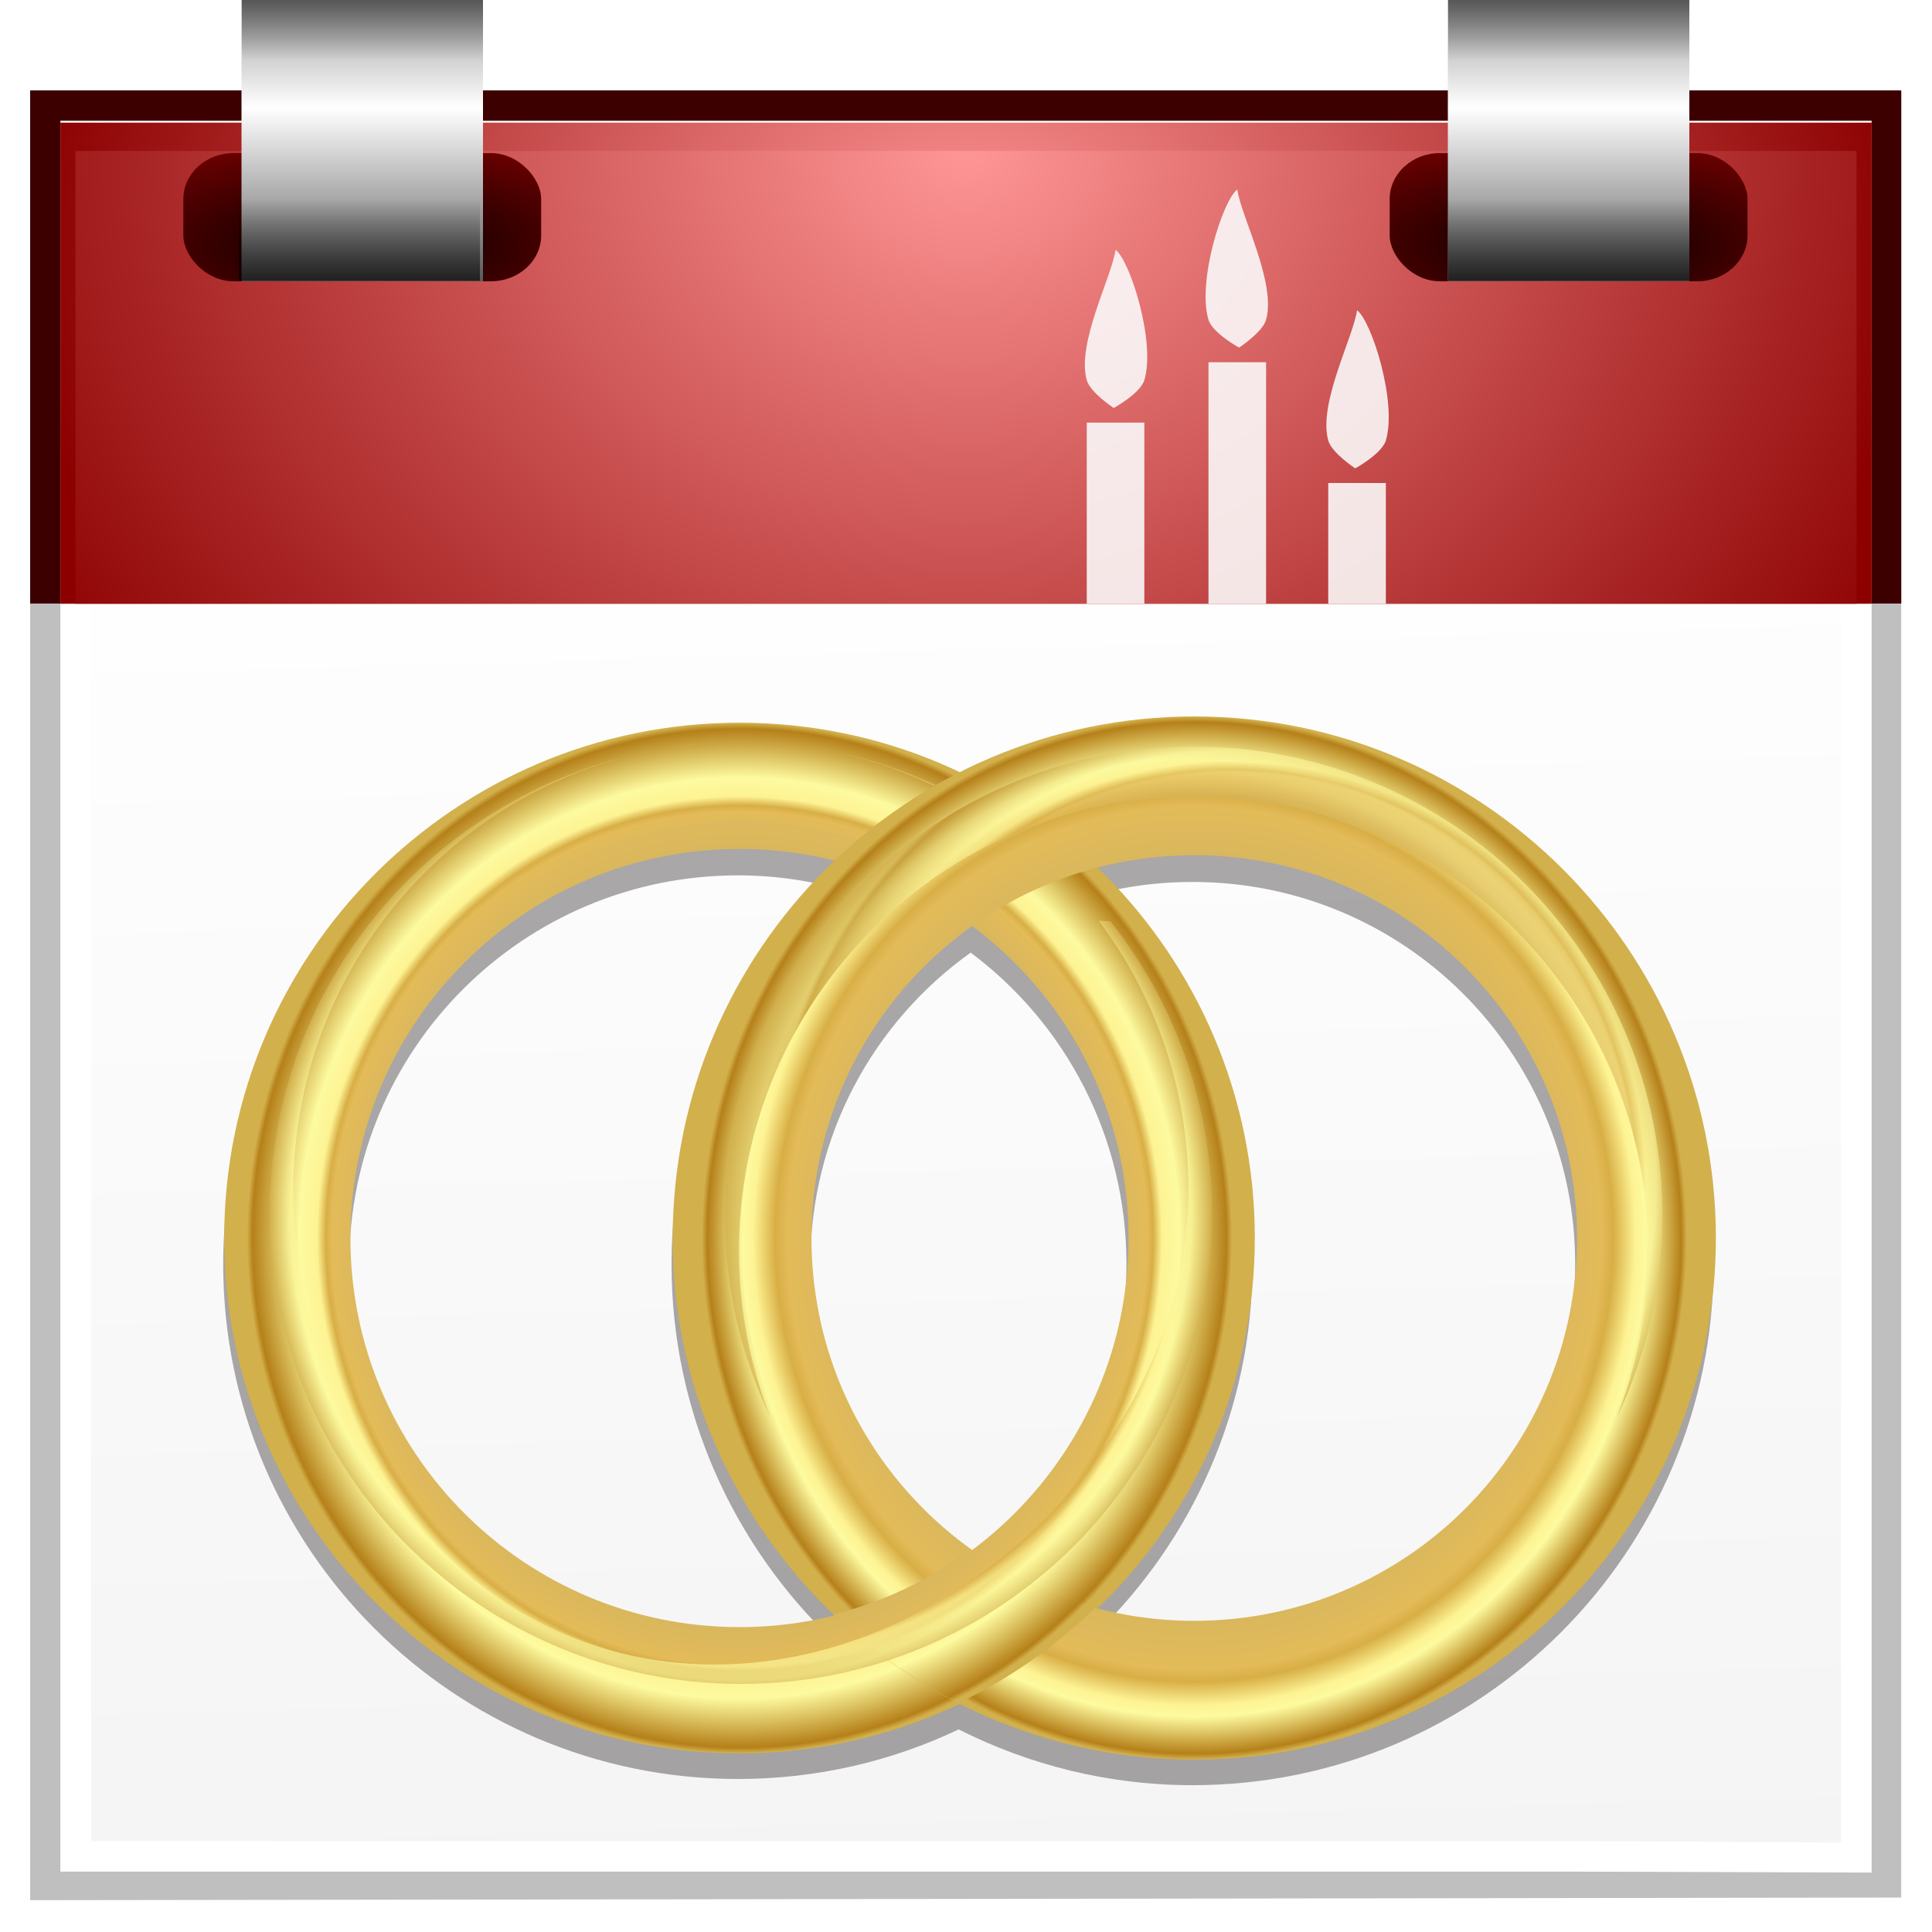 <?xml version="1.0" encoding="UTF-8" standalone="no"?>
<!-- Created with Inkscape (http://www.inkscape.org/) -->

<svg
   xmlns:dc="http://purl.org/dc/elements/1.1/"
   xmlns:cc="http://creativecommons.org/ns#"
   xmlns:rdf="http://www.w3.org/1999/02/22-rdf-syntax-ns#"
   xmlns:svg="http://www.w3.org/2000/svg"
   xmlns="http://www.w3.org/2000/svg"
   xmlns:xlink="http://www.w3.org/1999/xlink"
   xmlns:sodipodi="http://sodipodi.sourceforge.net/DTD/sodipodi-0.dtd"
   xmlns:inkscape="http://www.inkscape.org/namespaces/inkscape"
   width="128"
   height="128"
   id="svg2"
   sodipodi:version="0.32"
   inkscape:version="0.46+devel"
   version="1.0"
   sodipodi:docname="view-calendar-anniversary.svgz"
   inkscape:output_extension="org.inkscape.output.svgz.inkscape"
   inkscape:export-filename="/home/pinheiro/pics/oxygen-icons/scalable/actions/small/32x32/view-calendar-anniversary.png"
   inkscape:export-xdpi="720"
   inkscape:export-ydpi="720">
  <defs
     id="defs4">
    <linearGradient
       inkscape:collect="always"
       id="linearGradient10897">
      <stop
         style="stop-color:#000000;stop-opacity:1;"
         offset="0"
         id="stop10899" />
      <stop
         style="stop-color:#000000;stop-opacity:0;"
         offset="1"
         id="stop10901" />
    </linearGradient>
    <linearGradient
       id="linearGradient10879">
      <stop
         style="stop-color:#000000;stop-opacity:1;"
         offset="0"
         id="stop10881" />
      <stop
         style="stop-color:#660000;stop-opacity:1;"
         offset="1"
         id="stop10883" />
    </linearGradient>
    <linearGradient
       inkscape:collect="always"
       id="linearGradient10867">
      <stop
         style="stop-color:#ffffff;stop-opacity:1"
         offset="0"
         id="stop10869" />
      <stop
         style="stop-color:#555555;stop-opacity:1"
         offset="1"
         id="stop10871" />
    </linearGradient>
    <linearGradient
       id="linearGradient10964">
      <stop
         style="stop-color:#ffffff;stop-opacity:1;"
         offset="0"
         id="stop10966" />
      <stop
         style="stop-color:#eeeeee;stop-opacity:1"
         offset="1"
         id="stop10968" />
    </linearGradient>
    <filter
       inkscape:collect="always"
       id="filter9643">
      <feGaussianBlur
         inkscape:collect="always"
         stdDeviation="1.18"
         id="feGaussianBlur9645" />
    </filter>
    <radialGradient
       inkscape:collect="always"
       xlink:href="#linearGradient3831"
       id="radialGradient10781"
       gradientUnits="userSpaceOnUse"
       gradientTransform="matrix(1.32,-5.4249581e-5,4.5327926e-5,1.103,0.639,10.039)"
       cx="48"
       cy="-0.215"
       r="55.148"
       fx="48"
       fy="-0.215" />
    <radialGradient
       inkscape:collect="always"
       xlink:href="#linearGradient3831"
       id="radialGradient10784"
       gradientUnits="userSpaceOnUse"
       gradientTransform="matrix(1.25,0,0,1,4,8.125)"
       cx="48.125"
       cy="8.625"
       r="49.875" />
    <clipPath
       clipPathUnits="userSpaceOnUse"
       id="clipPath10906">
      <rect
         y="40.839"
         x="0.129"
         height="89.032"
         width="127.742"
         id="rect10908"
         style="opacity:1;fill:#ffffff;fill-opacity:1;stroke:none;stroke-width:4;stroke-miterlimit:4;stroke-dasharray:none;stroke-opacity:1" />
    </clipPath>
    <clipPath
       clipPathUnits="userSpaceOnUse"
       id="clipPath10917">
      <rect
         y="-13.355"
         x="-28.903"
         height="54.194"
         width="185.806"
         id="rect10919"
         style="opacity:1;fill:#ffffff;fill-opacity:1;stroke:none;stroke-width:4;stroke-miterlimit:4;stroke-dasharray:none;stroke-opacity:1" />
    </clipPath>
    <linearGradient
       inkscape:collect="always"
       xlink:href="#linearGradient10964"
       id="linearGradient11297"
       gradientUnits="userSpaceOnUse"
       x1="27.937"
       y1="31.109"
       x2="32.048"
       y2="177.577" />
    <linearGradient
       inkscape:collect="always"
       xlink:href="#linearGradient10867"
       id="linearGradient10873"
       x1="24"
       y1="6.122"
       x2="24"
       y2="-4.005"
       gradientUnits="userSpaceOnUse"
       spreadMethod="reflect"
       gradientTransform="scale(1,1.165)" />
    <radialGradient
       inkscape:collect="always"
       xlink:href="#linearGradient10879"
       id="radialGradient10885"
       cx="24"
       cy="17.364"
       fx="24"
       fy="17.364"
       r="10.84"
       gradientTransform="matrix(1.713,0,0,0.614,-17.124,5.556)"
       gradientUnits="userSpaceOnUse" />
    <radialGradient
       inkscape:collect="always"
       xlink:href="#linearGradient10879"
       id="radialGradient10891"
       gradientUnits="userSpaceOnUse"
       gradientTransform="matrix(1.713,0,0,0.614,62.8,5.556)"
       cx="24"
       cy="17.364"
       fx="24"
       fy="17.364"
       r="10.84" />
    <linearGradient
       inkscape:collect="always"
       xlink:href="#linearGradient10867"
       id="linearGradient10893"
       gradientUnits="userSpaceOnUse"
       gradientTransform="matrix(1,0,0,1.165,79.924,0)"
       spreadMethod="reflect"
       x1="24"
       y1="6.122"
       x2="24"
       y2="-4.005" />
    <linearGradient
       inkscape:collect="always"
       xlink:href="#linearGradient10897"
       id="linearGradient10903"
       x1="25.559"
       y1="-0.203"
       x2="25.559"
       y2="4.003"
       gradientUnits="userSpaceOnUse" />
    <linearGradient
       inkscape:collect="always"
       xlink:href="#linearGradient10897"
       id="linearGradient10907"
       gradientUnits="userSpaceOnUse"
       x1="25.559"
       y1="-0.203"
       x2="25.559"
       y2="4.003"
       gradientTransform="translate(79.924,0)" />
    <linearGradient
       inkscape:collect="always"
       xlink:href="#linearGradient10897"
       id="linearGradient10911"
       gradientUnits="userSpaceOnUse"
       gradientTransform="matrix(1,0,0,1.29,79.924,-18.344)"
       x1="25.559"
       y1="-0.203"
       x2="25.559"
       y2="4.003" />
    <linearGradient
       inkscape:collect="always"
       xlink:href="#linearGradient10897"
       id="linearGradient10915"
       gradientUnits="userSpaceOnUse"
       gradientTransform="matrix(1,0,0,1.29,-0.203,-18.344)"
       x1="25.559"
       y1="-0.203"
       x2="25.559"
       y2="4.003" />
    <filter
       id="filter4767"
       inkscape:collect="always">
      <feGaussianBlur
         id="feGaussianBlur4769"
         stdDeviation="1.312"
         inkscape:collect="always" />
    </filter>
    <linearGradient
       id="linearGradient3810">
      <stop
         id="stop3812"
         offset="0"
         style="stop-color:#ebdd91;stop-opacity:1;" />
      <stop
         style="stop-color:#d9b75d;stop-opacity:1"
         offset="0.822"
         id="stop3814" />
      <stop
         id="stop3816"
         offset="0.872"
         style="stop-color:#e3bb59;stop-opacity:1" />
      <stop
         id="stop3818"
         offset="0.878"
         style="stop-color:#d8ae46;stop-opacity:1" />
      <stop
         style="stop-color:#fdf393;stop-opacity:1"
         offset="0.896"
         id="stop3820" />
      <stop
         id="stop3822"
         offset="0.918"
         style="stop-color:#fdfa9f;stop-opacity:1" />
      <stop
         style="stop-color:#b58019;stop-opacity:1"
         offset="0.989"
         id="stop3824" />
      <stop
         id="stop3826"
         offset="1"
         style="stop-color:#d2b04c;stop-opacity:1" />
    </linearGradient>
    <filter
       id="filter9927"
       inkscape:collect="always">
      <feGaussianBlur
         id="feGaussianBlur9929"
         stdDeviation="2.36"
         inkscape:collect="always" />
    </filter>
    <filter
       id="filter9923"
       inkscape:collect="always">
      <feGaussianBlur
         id="feGaussianBlur9925"
         stdDeviation="2.36"
         inkscape:collect="always" />
    </filter>
    <filter
       id="filter9917"
       inkscape:collect="always">
      <feGaussianBlur
         id="feGaussianBlur9919"
         stdDeviation="2.032"
         inkscape:collect="always" />
    </filter>
    <linearGradient
       id="linearGradient3831">
      <stop
         style="stop-color:#ff9696;stop-opacity:1;"
         offset="0"
         id="stop3833" />
      <stop
         style="stop-color:#8c0000;stop-opacity:1"
         offset="1"
         id="stop3835" />
    </linearGradient>
    <linearGradient
       id="linearGradient4619">
      <stop
         style="stop-color:#ebdd91;stop-opacity:1;"
         offset="0"
         id="stop4621" />
      <stop
         id="stop4623"
         offset="0.758"
         style="stop-color:#d9b75d;stop-opacity:1" />
      <stop
         style="stop-color:#e3bb59;stop-opacity:1"
         offset="0.828"
         id="stop4625" />
      <stop
         style="stop-color:#d8ae46;stop-opacity:1"
         offset="0.84"
         id="stop4627" />
      <stop
         id="stop4629"
         offset="0.858"
         style="stop-color:#fdf393;stop-opacity:1" />
      <stop
         style="stop-color:#fdfa9f;stop-opacity:1"
         offset="0.894"
         id="stop4631" />
      <stop
         id="stop4633"
         offset="0.989"
         style="stop-color:#b58019;stop-opacity:1" />
      <stop
         style="stop-color:#d2b04c;stop-opacity:1"
         offset="1"
         id="stop4635" />
    </linearGradient>
    <linearGradient
       id="linearGradient4691">
      <stop
         style="stop-color:#ebdd91;stop-opacity:1;"
         offset="0"
         id="stop4693" />
      <stop
         id="stop4695"
         offset="0.73"
         style="stop-color:#d9b75d;stop-opacity:1" />
      <stop
         style="stop-color:#e3bb59;stop-opacity:1"
         offset="0.826"
         id="stop4697" />
      <stop
         style="stop-color:#d8ae46;stop-opacity:1"
         offset="0.851"
         id="stop4699" />
      <stop
         id="stop4701"
         offset="0.896"
         style="stop-color:#fdf393;stop-opacity:1" />
      <stop
         style="stop-color:#fdfa9f;stop-opacity:1"
         offset="0.918"
         id="stop4703" />
      <stop
         id="stop4705"
         offset="0.989"
         style="stop-color:#b58019;stop-opacity:1" />
      <stop
         style="stop-color:#d2b04c;stop-opacity:1"
         offset="1"
         id="stop4707" />
    </linearGradient>
    <radialGradient
       inkscape:collect="always"
       xlink:href="#linearGradient3831"
       id="radialGradient4179"
       gradientUnits="userSpaceOnUse"
       gradientTransform="matrix(1.074,-4.6475655e-5,3.6862286e-5,0.945,-122.847,-136.872)"
       cx="48"
       cy="-0.215"
       fx="48"
       fy="-0.215"
       r="55.148" />
    <radialGradient
       inkscape:collect="always"
       xlink:href="#linearGradient4619"
       id="radialGradient4192"
       gradientUnits="userSpaceOnUse"
       gradientTransform="matrix(1,0,0,1.046,0,-2.551)"
       cx="286"
       cy="56"
       fx="286"
       fy="56"
       r="98" />
    <radialGradient
       inkscape:collect="always"
       xlink:href="#linearGradient4691"
       id="radialGradient4194"
       gradientUnits="userSpaceOnUse"
       gradientTransform="matrix(1,0,0,1.059,0,-3.321)"
       cx="286"
       cy="56"
       fx="286"
       fy="56"
       r="98" />
    <radialGradient
       inkscape:collect="always"
       xlink:href="#linearGradient3810"
       id="radialGradient4196"
       gradientUnits="userSpaceOnUse"
       gradientTransform="matrix(0.357,0,0,0.365,-43.68,64.034)"
       cx="294.165"
       cy="49.707"
       fx="294.165"
       fy="49.707"
       r="98" />
    <radialGradient
       inkscape:collect="always"
       xlink:href="#linearGradient4619"
       id="radialGradient4198"
       gradientUnits="userSpaceOnUse"
       gradientTransform="matrix(0.38,0,0,0.397,-84.541,63.957)"
       cx="286"
       cy="56"
       fx="286"
       fy="56"
       r="98" />
    <radialGradient
       inkscape:collect="always"
       xlink:href="#linearGradient3810"
       id="radialGradient4200"
       gradientUnits="userSpaceOnUse"
       gradientTransform="matrix(0.379,0,0,0.382,-84.162,62.896)"
       cx="286"
       cy="56"
       fx="286"
       fy="56"
       r="98" />
  </defs>
  <sodipodi:namedview
     id="base"
     pagecolor="#ffffff"
     bordercolor="#666666"
     borderopacity="1.0"
     gridtolerance="50"
     guidetolerance="10"
     objecttolerance="10"
     inkscape:pageopacity="0.0"
     inkscape:pageshadow="2"
     inkscape:zoom="1.4142136"
     inkscape:cx="110.28582"
     inkscape:cy="-35.933272"
     inkscape:document-units="px"
     inkscape:current-layer="layer1"
     width="128px"
     height="128px"
     showgrid="true"
     showborder="false"
     inkscape:window-width="1281"
     inkscape:window-height="806"
     inkscape:window-x="0"
     inkscape:window-y="326"
     inkscape:grid-bbox="true"
     inkscape:snap-nodes="true">
    <inkscape:grid
       id="GridFromPre046Settings"
       type="xygrid"
       originx="0px"
       originy="0px"
       spacingx="4px"
       spacingy="4px"
       color="#0000ff"
       empcolor="#0000ff"
       opacity="0.2"
       empopacity="0.4"
       empspacing="2" />
  </sodipodi:namedview>
  <g
     inkscape:label="Layer 1"
     inkscape:groupmode="layer"
     id="layer1">
    <g
       id="g10960">
      <rect
         transform="matrix(1.033,0,0,1.033,-2.133,-2.2)"
         style="opacity:1;fill:#3d0000;fill-opacity:1;stroke:none;stroke-width:4;stroke-miterlimit:4;stroke-dasharray:none;stroke-opacity:1;filter:url(#filter9643)"
         id="rect10958"
         width="120"
         height="116"
         x="4"
         y="8"
         clip-path="url(#clipPath10917)" />
      <rect
         clip-path="url(#clipPath10917)"
         y="7.925"
         x="4"
         height="116.075"
         width="120"
         id="rect10904"
         style="fill:#3d0000;fill-opacity:1;stroke:none;filter:url(#filter9643)"
         transform="matrix(1.033,0,0,1.033,-2.133,-2.2)" />
    </g>
    <path
       transform="matrix(1.033,0,0,1.033,-2.133,-2.2)"
       style="opacity:0.5;fill:#000000;fill-opacity:1;stroke:none;stroke-width:4;stroke-miterlimit:4;stroke-opacity:1;filter:url(#filter9643)"
       clip-path="url(#clipPath10906)"
       d="M 4,8.968 124,8 124,123.833 4,124 4,8.968 z"
       id="rect9637"
       sodipodi:nodetypes="ccccc" />
    <path
       style="fill:#ffffff;fill-opacity:1;stroke:none;stroke-width:4;stroke-miterlimit:4;stroke-opacity:1"
       d="M 4,8 124,8 124,124.063 104.469,124 4,124 4,8 z"
       id="rect8666"
       sodipodi:nodetypes="cccccc" />
    <path
       style="fill:url(#linearGradient11297);fill-opacity:1;stroke:none;stroke-width:4;stroke-miterlimit:4;stroke-opacity:1"
       d="m 6.029,10.029 115.943,0 0,112.049 -17.097,-0.106 -98.846,0 0,-111.943 z"
       id="rect10972"
       sodipodi:nodetypes="cccccc" />
    <rect
       width="120"
       height="31.875"
       id="rect3079"
       style="fill:url(#radialGradient10784);fill-opacity:1.0"
       x="4"
       y="8.125" />
    <rect
       x="5"
       y="10"
       width="118"
       height="30"
       id="rect3092"
       style="fill:url(#radialGradient10781);fill-opacity:1.0" />
    <g
       id="g10929">
      <g
         id="g10923">
        <rect
           ry="3.043"
           rx="3.327"
           style="opacity:1;fill:url(#radialGradient10891);fill-opacity:1;stroke:none;stroke-width:0.9;stroke-miterlimit:4;stroke-dasharray:none;stroke-opacity:1"
           id="rect10887"
           width="23.708"
           height="8.494"
           x="92.07"
           y="10.143" />
        <rect
           y="1.4210855e-14"
           x="95.924"
           height="18.637"
           width="16"
           id="rect10889"
           style="opacity:1;fill:url(#linearGradient10893);fill-opacity:1;stroke:none;stroke-width:0.9;stroke-miterlimit:4;stroke-dasharray:none;stroke-opacity:1" />
        <rect
           y="-0.203"
           x="95.949"
           height="4.203"
           width="15.975"
           id="rect10905"
           style="opacity:0.452;fill:url(#linearGradient10907);fill-opacity:1;stroke:none;stroke-width:1.2;stroke-miterlimit:4;stroke-dasharray:none;stroke-opacity:0.843" />
        <rect
           style="opacity:0.638;fill:url(#linearGradient10911);fill-opacity:1;stroke:none;stroke-width:1.2;stroke-miterlimit:4;stroke-dasharray:none;stroke-opacity:0.843"
           id="rect10909"
           width="15.975"
           height="5.42"
           x="95.949"
           y="-18.605"
           transform="scale(1,-1)" />
      </g>
      <g
         id="g10917">
        <rect
           y="10.143"
           x="12.146"
           height="8.494"
           width="23.708"
           id="rect10875"
           style="opacity:1;fill:url(#radialGradient10885);fill-opacity:1.0;stroke:none;stroke-width:0.9;stroke-miterlimit:4;stroke-dasharray:none;stroke-opacity:1"
           rx="3.327"
           ry="3.043" />
        <rect
           style="opacity:1;fill:url(#linearGradient10873);fill-opacity:1;stroke:none;stroke-width:0.9;stroke-miterlimit:4;stroke-dasharray:none;stroke-opacity:1"
           id="rect10865"
           width="16"
           height="18.637"
           x="16"
           y="1.4210855e-14" />
        <rect
           style="opacity:0.452;fill:url(#linearGradient10903);fill-opacity:1.0;stroke:none;stroke-width:1.2;stroke-miterlimit:4;stroke-dasharray:none;stroke-opacity:0.843"
           id="rect10895"
           width="15.975"
           height="4.203"
           x="16.025"
           y="-0.203" />
        <rect
           transform="scale(1,-1)"
           y="-18.605"
           x="15.823"
           height="5.42"
           width="15.975"
           id="rect10913"
           style="opacity:0.638;fill:url(#linearGradient10915);fill-opacity:1;stroke:none;stroke-width:1.2;stroke-miterlimit:4;stroke-dasharray:none;stroke-opacity:0.843" />
      </g>
    </g>
    <path
       style="opacity:0.879;fill:#fcfcfc;fill-opacity:1;stroke:none"
       d="M 73.908,16.552 C 73.665,18.337 71.313,22.734 72,25.184 c 0.231,0.825 1.789,1.848 1.789,1.848 0,0 1.762,-0.971 2.027,-1.848 0.759,-2.515 -0.932,-7.893 -1.908,-8.632 z M 72,28 l 0,12 3.816,0 0,-12 L 72,28 z"
       id="rect4816"
       sodipodi:nodetypes="cscscccccc" />
    <g
       id="g4777"
       transform="matrix(0.876,0,0,0.876,27.848,6.506)">
      <path
         id="path4748"
         d="m 58.404,48.776 c -6.365,0 -12.362,1.53 -17.688,4.219 -5.058,-2.406 -10.719,-3.75 -16.688,-3.75 -21.483,0 -38.938,17.454 -38.938,38.938 0,21.483 17.454,38.937 38.938,38.937 5.969,0 11.629,-1.344 16.688,-3.75 5.326,2.688 11.322,4.219 17.688,4.219 21.738,0 39.406,-17.668 39.406,-39.406 0,-21.738 -17.668,-39.406 -39.406,-39.406 z m -34.375,10 c 2.495,0 4.907,0.323 7.219,0.906 -7.53,7.18 -12.25,17.291 -12.25,28.5 0,11.209 4.72,21.32 12.25,28.5 -2.312,0.583 -4.724,0.906 -7.219,0.906 -16.251,0 -29.406,-13.155 -29.406,-29.406 0,-16.251 13.155,-29.406 29.406,-29.406 z m 34.375,0.5 c 15.996,0 28.938,12.91 28.938,28.906 0,15.996 -12.941,28.906 -28.938,28.906 -2.545,0 -4.994,-0.323 -7.344,-0.938 7.317,-7.08 11.875,-16.995 11.875,-27.969 0,-10.973 -4.558,-20.889 -11.875,-27.969 2.349,-0.614 4.799,-0.938 7.344,-0.938 z m -16.781,5.344 c 7.166,5.357 11.781,13.913 11.781,23.562 0,9.649 -4.615,18.206 -11.781,23.562 -7.343,-5.239 -12.125,-13.835 -12.125,-23.562 0,-9.728 4.782,-18.323 12.125,-23.562 z"
         style="opacity:0.586;fill:#0d0808;fill-opacity:1;stroke:none;filter:url(#filter4767)" />
      <path
         transform="matrix(0.38,0,0,0.38,-84.541,64.926)"
         d="m 286,-46.562 c -56.598,0 -102.562,45.965 -102.562,102.562 0,56.598 45.965,102.562 102.562,102.562 56.598,0 102.562,-45.965 102.562,-102.562 0,-56.598 -45.965,-102.562 -102.562,-102.562 z m 0,25.125 c 42.814,0 77.438,34.624 77.438,77.438 0,42.814 -34.624,77.438 -77.438,77.438 -42.814,0 -77.438,-34.624 -77.438,-77.438 0,-42.814 34.624,-77.438 77.438,-77.438 z"
         id="path3806"
         style="fill:url(#radialGradient4192);fill-opacity:1;stroke:none"
         inkscape:original="M 286 -42 C 231.87609 -42 188 1.8760939 188 56 C 188 110.12391 231.87609 154 286 154 C 340.12391 154 384 110.12391 384 56 C 384 1.8760939 340.12391 -42 286 -42 z M 286 -26 C 331.28735 -26 368 10.712649 368 56 C 368 101.28735 331.28735 138 286 138 C 240.71265 138 204 101.28735 204 56 C 204 10.712649 240.71265 -26 286 -26 z "
         inkscape:radius="4.5772786"
         sodipodi:type="inkscape:offset" />
      <path
         sodipodi:type="inkscape:offset"
         inkscape:radius="5.818728"
         inkscape:original="M 286 -42 C 231.87609 -42 188 1.8760939 188 56 C 188 110.12391 231.87609 154 286 154 C 340.12391 154 384 110.12391 384 56 C 384 1.8760939 340.12391 -42 286 -42 z M 286 -26 C 331.28735 -26 368 10.712649 368 56 C 368 101.28735 331.28735 138 286 138 C 240.71265 138 204 101.28735 204 56 C 204 10.712649 240.71265 -26 286 -26 z "
         style="fill:url(#radialGradient4194);fill-opacity:1;stroke:none"
         id="path3853"
         d="m 286,-47.812 c -57.269,0 -103.812,46.544 -103.812,103.812 0,57.269 46.544,103.812 103.812,103.812 57.269,0 103.812,-46.544 103.812,-103.812 0,-57.269 -46.544,-103.812 -103.812,-103.812 z m 0,27.625 c 42.143,0 76.188,34.045 76.188,76.188 0,42.143 -34.045,76.188 -76.188,76.188 -42.143,0 -76.188,-34.045 -76.188,-76.188 0,-42.143 34.045,-76.188 76.188,-76.188 z"
         transform="matrix(0.38,0,0,0.38,-50.146,64.926)" />
      <path
         sodipodi:nodetypes="cscssscsc"
         id="path4095"
         d="m 58.485,49.036 c -19.575,0 -35.45,15.874 -35.45,35.45 0,5.506 1.242,10.729 3.483,15.378 -1.554,-3.92 -2.42,-8.191 -2.42,-12.663 0,-18.989 15.399,-34.387 34.387,-34.387 18.989,0 34.387,15.399 34.387,34.387 0,4.472 -0.866,8.743 -2.42,12.663 2.241,-4.649 3.483,-9.873 3.483,-15.378 0,-19.575 -15.874,-35.45 -35.45,-35.45 z"
         style="opacity:0.614;fill:url(#radialGradient4196);fill-opacity:1;stroke:none" />
      <path
         sodipodi:nodetypes="ccccc"
         id="path4711"
         d="m 41.623,109.745 c -3.05,2.28 -6.569,3.977 -10.375,4.938 2.797,2.667 5.985,4.929 9.469,6.688 3.848,-1.83 7.316,-4.289 10.344,-7.219 -3.438,-0.899 -6.626,-2.401 -9.438,-4.406 z"
         style="fill:url(#radialGradient4198);fill-opacity:1;stroke:none" />
      <path
         id="path4064"
         d="m 20.591,48.87 c -0.509,0.052 -0.997,0.146 -1.5,0.219 0.56,-0.086 1.119,-0.161 1.688,-0.219 -0.059,0.006 -0.129,-0.006 -0.188,0 z m -3.094,0.469 c -0.452,0.087 -0.898,0.209 -1.344,0.312 0.476,-0.117 0.953,-0.216 1.438,-0.312 -0.03,0.006 -0.063,-0.006 -0.094,0 z m -1.344,0.312 c -15.765,3.669 -27.531,17.776 -27.531,34.656 0,19.669 15.956,35.625 35.625,35.625 19.669,0 35.625,-15.956 35.625,-35.625 0,-8.342 -2.883,-15.995 -7.688,-22.062 l -0.875,-0.031 c 4.248,5.651 6.781,12.667 6.781,20.281 0,18.679 -17.164,35.969 -35.844,35.969 -18.679,0 -31.844,-17.289 -31.844,-35.969 0,-15.887 10.981,-29.214 25.75,-32.844 z m 14.75,-0.312 c 2.772,0.554 5.417,1.469 7.906,2.656 0.048,-0.027 0.109,-0.035 0.156,-0.062 -2.546,-1.161 -5.237,-2.058 -8.062,-2.594 z m -6.656,5.438 c -6.042,0 -11.631,1.911 -16.188,5.188 4.633,-3.087 10.201,-4.906 16.188,-4.906 2.937,0 5.762,0.47 8.438,1.281 0.073,-0.063 0.145,-0.125 0.219,-0.188 -2.722,-0.887 -5.635,-1.375 -8.656,-1.375 z"
         style="opacity:0.679;fill:url(#radialGradient4200);fill-opacity:1;stroke:none" />
    </g>
    <path
       sodipodi:nodetypes="cscscccccc"
       id="path4202"
       d="m 81.973,12.552 c 0.244,1.786 2.596,6.182 1.908,8.632 -0.231,0.825 -1.789,1.848 -1.789,1.848 0,0 -1.762,-0.971 -2.027,-1.848 -0.759,-2.515 0.932,-7.893 1.908,-8.632 z M 83.881,24 l 0,16 -3.816,0 0,-16 3.816,0 z"
       style="opacity:0.879;fill:#fcfcfc;fill-opacity:1;stroke:none" />
    <path
       style="opacity:0.879;fill:#fcfcfc;fill-opacity:1;stroke:none"
       d="M 89.908,20.552 C 89.665,22.337 87.313,26.734 88,29.184 c 0.231,0.825 1.789,1.848 1.789,1.848 0,0 1.762,-0.971 2.027,-1.848 0.759,-2.515 -0.932,-7.893 -1.908,-8.632 z M 88,32 l 0,8 3.816,0 0,-8 L 88,32 z"
       id="path4204"
       sodipodi:nodetypes="cscscccccc" />
  </g>
</svg>

